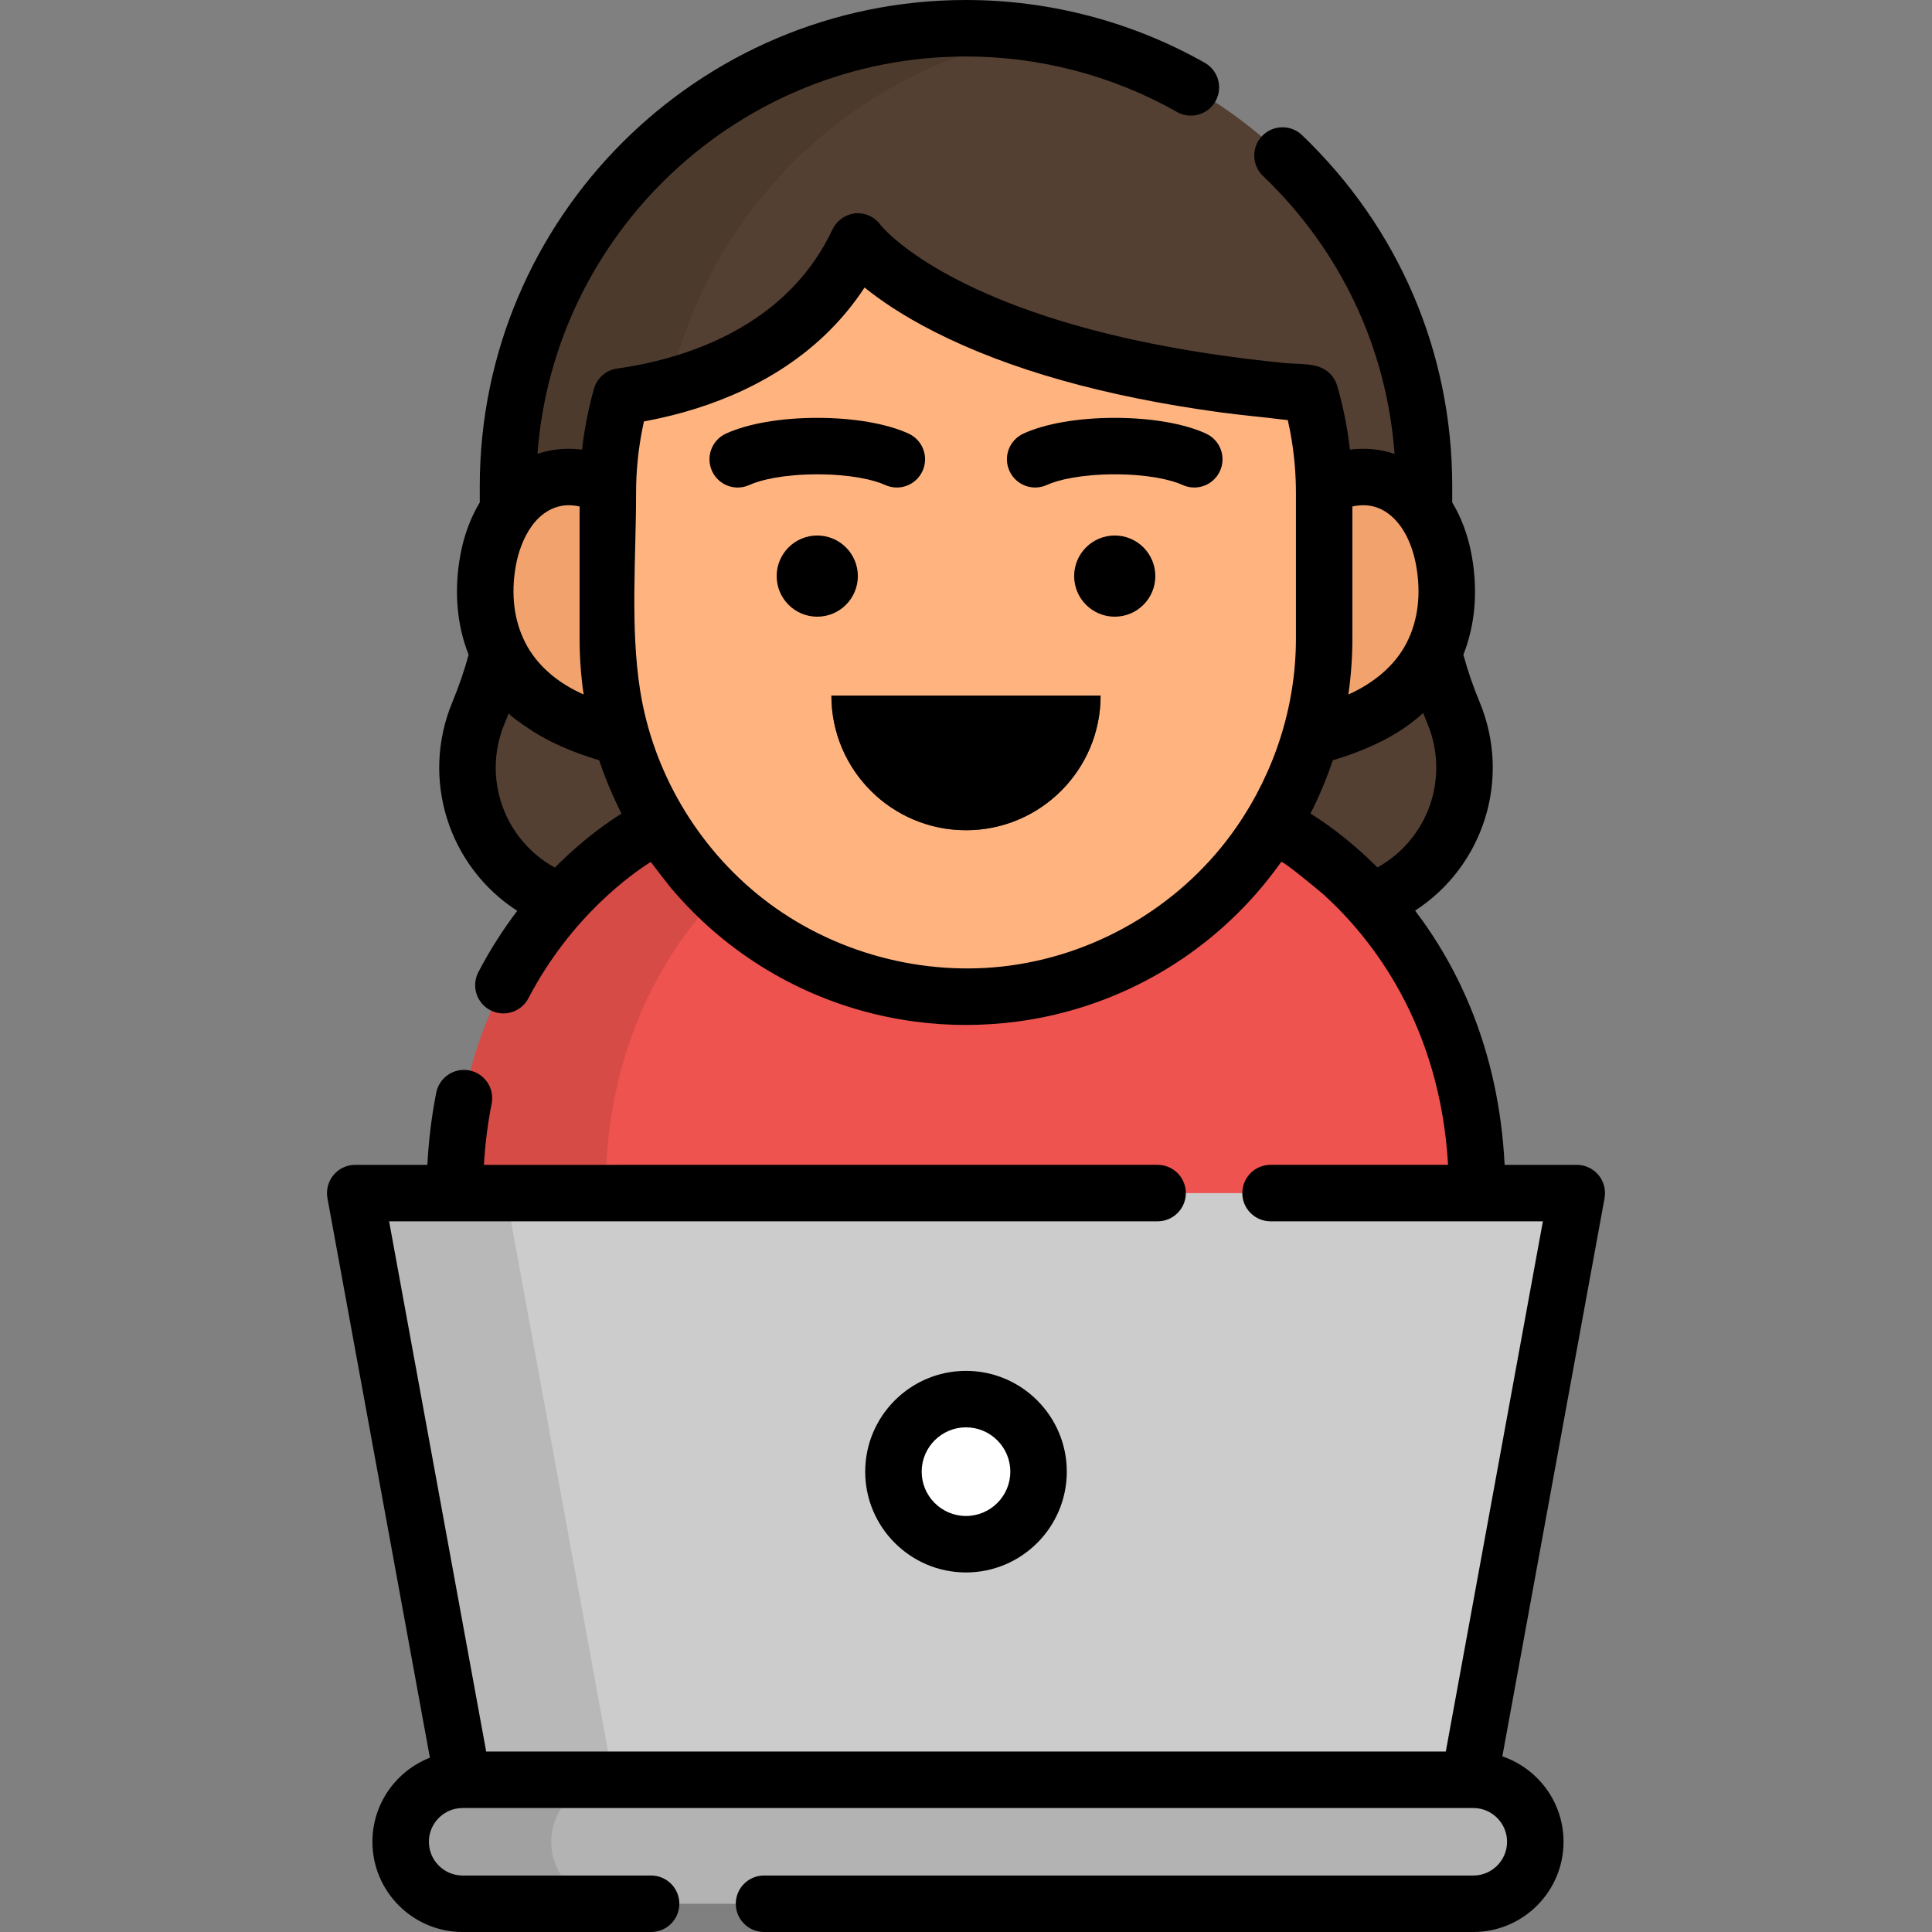 <?xml version="1.0" encoding="iso-8859-1"?>
<!-- Generator: Adobe Illustrator 19.0.0, SVG Export Plug-In . SVG Version: 6.00 Build 0)  -->
<svg xmlns="http://www.w3.org/2000/svg" xmlns:xlink="http://www.w3.org/1999/xlink" version="1.1" id="Layer_1" x="0px" y="0px" viewBox="0 0 512 512" style="enable-background:new 0 0 512 512;" xml:space="preserve">
<rect x="0" y="0" width="512" height="512" fill="#808080" stroke="none"/>
<path style="fill:#544032;" d="M134.626,152.67v-23.813C134.626,61.931,189.075,7.483,256,7.483  c66.926,0,121.374,54.448,121.374,121.373v23.813L134.626,152.67L134.626,152.67z"/>
<path style="opacity:0.1;enable-background:new    ;" d="M275.956,9.134c-6.495-1.08-13.16-1.65-19.956-1.65  c-66.925,0-121.374,54.448-121.374,121.374v23.813h39.912v-23.813C174.538,68.727,218.492,18.68,275.956,9.134z"/>
<g>
	<path style="fill:#544032;" d="M134.626,152.67c0,13.231-3.426,25.682-7.807,36.193c-7.769,18.641,0.464,40.087,18.735,48.689   l29.99,14.12l27.152-45.414L134.626,152.67z"/>
	<path style="fill:#544032;" d="M377.373,152.67c0,13.231,3.426,25.682,7.807,36.193c7.769,18.641-0.464,40.087-18.735,48.689   l-29.99,14.12l-27.152-45.414L377.373,152.67z"/>
</g>
<g>
	<path style="fill:#F2A36D;" d="M167.039,194.706c-5.253-1.501-15.211-3.428-19.983-6.111   c-14.849-8.352-20.687-23.529-17.714-40.051c2.917-16.206,15.313-27.42,31.74-19.574l14.461,31.587L167.039,194.706z"/>
	<path style="fill:#F2A36D;" d="M344.959,194.706c5.253-1.501,15.211-3.428,19.983-6.111c14.849-8.352,20.687-23.529,17.714-40.051   c-2.917-16.206-15.313-27.42-31.74-19.574l-14.461,31.587L344.959,194.706z"/>
</g>
<path style="fill:#EE534F;" d="M120.546,316.179c0-68.755,49.921-95.271,49.921-95.271h171.066c0,0,49.921,26.516,49.921,95.271  l-134.93,35.756L120.546,316.179z"/>
<path style="opacity:0.1;enable-background:new    ;" d="M160.458,316.179c0-68.755,49.921-95.271,49.921-95.271h-39.912  c0,0-49.921,26.516-49.921,95.271l135.978,35.756l19.879-5.268L160.458,316.179z"/>
<path style="fill:#FFB480;" d="M347.19,104.322C250.547,96.472,227.344,64.07,227.344,64.07  c-14.159,30.044-45.274,38.583-62.743,41.001c-0.967,3.46-1.764,6.993-2.337,10.601c-0.774,4.882-1.181,9.886-1.181,14.986v38.575  c0,5.1,0.407,10.104,1.181,14.986c7.185,45.3,46.413,79.931,93.735,79.931l0,0c47.321,0,86.55-34.631,93.735-79.931  c0.774-4.882,1.181-9.886,1.181-14.986v-38.575c0-5.1-0.407-10.104-1.181-14.986C349.121,111.804,348.257,108.02,347.19,104.322z"/>
<path style="fill:#333333;" d="M291.672,184.344c0,19.701-15.971,35.672-35.672,35.672s-35.672-15.971-35.672-35.672  L291.672,184.344L291.672,184.344z"/>
<polygon style="fill:#CCCCCC;" points="94.136,316.179 122.607,471.657 256.524,488.087 389.393,471.657 417.864,316.179 "/>
<polygon style="opacity:0.1;enable-background:new    ;" points="162.518,471.657 134.047,316.179 94.136,316.179 122.607,471.657   256.524,488.087 276.402,485.629 "/>
<circle style="fill:#FFFFFF;" cx="256.004" cy="390.008" r="19.227"/>
<path style="fill:#B3B3B3;" d="M390.441,471.657H122.607c-9.074,0-16.43,7.356-16.43,16.43l0,0c0,9.074,7.356,16.43,16.43,16.43  H390.44c9.074,0,16.43-7.356,16.43-16.43l0,0C406.87,479.013,399.514,471.657,390.441,471.657z"/>
<path style="opacity:0.1;enable-background:new    ;" d="M146.089,488.087L146.089,488.087c0-9.074,7.356-16.43,16.43-16.43h-39.912  c-9.074,0-16.43,7.356-16.43,16.43l0,0c0,9.074,7.356,16.43,16.43,16.43h39.912C153.445,504.517,146.089,497.161,146.089,488.087z"/>
<path d="M234.538,128.508c3.753,1.731,8.199,0.093,9.93-3.66c1.73-3.753,0.093-8.199-3.661-9.93  c-5.761-2.658-14.589-4.183-24.217-4.183c-9.635,0-18.466,1.526-24.226,4.187c-3.753,1.732-5.389,6.179-3.656,9.931  c1.264,2.736,3.97,4.347,6.798,4.347c1.051,0,2.117-0.223,3.133-0.691c2.939-1.357,9.199-2.807,17.951-2.807  C225.337,125.702,231.597,127.152,234.538,128.508z"/>
<circle cx="216.581" cy="152.672" r="10.758"/>
<path d="M255.999,220.017c19.701,0,35.672-15.971,35.672-35.672h-71.344C220.327,204.046,236.298,220.017,255.999,220.017z"/>
<path d="M319.636,114.922c-5.76-2.661-14.592-4.187-24.226-4.187c-9.63,0-18.457,1.525-24.218,4.183  c-3.753,1.731-5.391,6.177-3.659,9.93c1.731,3.753,6.177,5.391,9.93,3.659c2.94-1.356,9.199-2.806,17.947-2.806  c8.753,0,15.013,1.45,17.951,2.807c1.017,0.47,2.082,0.691,3.133,0.691c2.828,0,5.535-1.611,6.798-4.347  C325.025,121.101,323.389,116.655,319.636,114.922z"/>
<circle cx="295.417" cy="152.672" r="10.758"/>
<path d="M229.288,390.006c0,14.728,11.982,26.712,26.712,26.712c14.729,0,26.712-11.984,26.712-26.712  c0-14.729-11.983-26.712-26.712-26.712C241.27,363.294,229.288,375.276,229.288,390.006z M267.744,390.006  c0,6.476-5.268,11.745-11.745,11.745s-11.745-5.268-11.745-11.745c0-6.477,5.268-11.745,11.745-11.745  S267.744,383.529,267.744,390.006z"/>
<path d="M88.387,311.388c-1.423,1.706-2.014,3.955-1.612,6.139l27.154,148.284c-8.906,3.482-15.235,12.151-15.235,22.276  c0,13.186,10.727,23.913,23.913,23.913h49.943c4.134,0,7.483-3.351,7.483-7.483c0-4.133-3.35-7.483-7.483-7.483h-49.943  c-4.932,0-8.946-4.013-8.946-8.946c0-4.933,4.013-8.946,8.946-8.946h266.785h1.05c4.932,0,8.945,4.013,8.945,8.946  c0,4.933-4.012,8.946-8.945,8.946H202.476c-4.134,0-7.483,3.351-7.483,7.483c0,4.133,3.35,7.483,7.483,7.483h187.965  c13.185,0,23.912-10.727,23.912-23.913c0-10.494-6.797-19.424-16.217-22.636l27.089-147.924c0.4-2.184-0.19-4.433-1.612-6.139  c-1.422-1.705-3.527-2.692-5.748-2.692h-19.122c-1.537-30.295-12.256-52.28-23.73-67.373c18.092-11.715,25.602-34.874,17.074-55.338  c-1.733-4.158-3.155-8.34-4.279-12.472c3.096-7.834,3.922-16.794,2.213-26.294c-0.952-5.29-2.734-10.037-5.166-14.064v-4.298  c0-35.431-14.136-68.477-39.805-93.051c-2.984-2.858-7.722-2.756-10.581,0.23c-2.859,2.985-2.756,7.722,0.23,10.581  c20.602,19.725,32.801,45.62,34.872,73.655c-0.989-0.332-1.998-0.599-3.022-0.806c-2.9-0.589-5.863-0.683-8.797-0.305  c-0.011-0.095-0.027-0.188-0.038-0.282c-0.647-5.628-1.767-11.184-3.336-16.627c-0.647-2.243-2.283-4.009-4.369-4.859  c-2.848-1.159-6.371-0.876-9.398-1.173c-13.59-1.334-27.135-3.32-40.48-6.234c-0.797-0.176-1.593-0.353-2.389-0.535  c-48.76-11.177-63.579-28.826-64.346-29.78c-1.292-1.88-3.424-3.046-5.696-3.158c-3.02-0.148-5.848,1.656-7.127,4.369  c-5.318,11.285-13.423,19.18-22.209,24.715c-12.147,7.654-25.595,10.79-34.792,12.064c-2.951,0.409-5.379,2.53-6.18,5.4  c-1.448,5.186-2.496,10.468-3.111,15.817c-0.011,0.095-0.028,0.189-0.038,0.283c-2.93-0.378-5.905-0.299-8.799,0.305  c-1.022,0.208-2.029,0.474-3.014,0.804c4.404-58.801,53.658-105.302,113.567-105.302c19.586,0,38.92,5.084,55.911,14.701  c3.596,2.036,8.164,0.771,10.199-2.827c2.036-3.596,0.769-8.163-2.827-10.198C300.047,5.755,278.164,0,255.999,0  c-71.052,0-128.857,57.804-128.857,128.856v4.298c-2.432,4.027-4.214,8.774-5.166,14.063c-1.71,9.5-0.883,18.46,2.213,26.294  c-1.124,4.133-2.546,8.316-4.279,12.472c-8.543,20.499-0.992,43.698,17.164,55.396c-3.588,4.729-7.108,10.121-10.303,16.242  c-1.912,3.664-0.492,8.185,3.173,10.097c3.662,1.911,8.184,0.493,10.097-3.172c11.292-21.639,27.441-32.99,32.419-36.123  c-0.034,0.021,4.744,6.17,5.197,6.711c2.601,3.099,5.386,6.045,8.333,8.818c15.457,14.523,35.057,23.9,56.254,26.75  c0.047,0.006,0.094,0.013,0.141,0.019c9.026,1.219,18.202,1.195,27.229,0c0.047-0.006,0.095-0.013,0.142-0.02  c21.193-2.85,40.792-12.225,56.249-26.746c0.142-0.133,0.28-0.267,0.421-0.4c4.671-4.42,8.886-9.278,12.645-14.493  c0.155-0.215,0.315-0.424,0.468-0.641c0.327-0.456,10.327,7.842,11.316,8.716c0.015,0.013,0.03,0.028,0.045,0.042  c12.758,11.639,30.698,34.397,32.855,71.514h-47.046c-4.134,0-7.483,3.351-7.483,7.483c0,4.133,3.35,7.483,7.483,7.483h72.177  l-25.73,140.513H128.844l-25.73-140.511h203.661c4.134,0,7.483-3.351,7.483-7.483c0-4.133-3.35-7.483-7.483-7.483H128.245  c0.323-5.553,1.009-10.983,2.049-16.218c0.805-4.054-1.828-7.993-5.882-8.798c-4.062-0.807-7.994,1.828-8.799,5.882  c-1.228,6.182-2.011,12.593-2.352,19.135H94.136C91.914,308.695,89.809,309.682,88.387,311.388z M327.742,219.081  c-13.829,20.036-35.952,33.551-60.064,36.803c-22.94,3.094-47.123-3.342-65.592-17.82c-0.069-0.055-0.139-0.11-0.208-0.165  c-17.094-13.482-28.809-33.345-32.222-54.854c-2.667-16.807-1.09-35.215-1.09-52.388c0-5.868,0.587-11.742,1.772-17.489  c0.103-0.496,0.199-0.989,0.311-1.49c3.083-0.562,6.432-1.303,9.935-2.266c0.329-0.091,0.658-0.182,0.985-0.275  c16.009-4.56,35.071-13.882,47.552-32.939c4.134,3.349,10.126,7.465,18.517,11.726c19.751,10.032,45.126,17.171,75.601,21.328  c0.046,0.006,0.092,0.012,0.138,0.019c5.445,0.753,10.92,1.203,16.369,1.896c0.512,0.049,1.012,0.106,1.527,0.154  c0.425,1.858,0.782,3.705,1.072,5.526c0.724,4.559,1.09,9.195,1.09,13.812v38.575C343.432,187.033,337.845,204.444,327.742,219.081z   M153.202,183.358c-5.832-2.839-11.054-7.232-14.016-13.084c-2.947-5.797-3.854-12.755-2.478-20.405  c0.645-3.581,2.035-7.448,4.229-10.484c2.316-3.205,5.699-5.493,9.755-5.493c0.935,0,1.905,0.11,2.906,0.329c0,0,0,35.013,0,35.016  c0,4.948,0.361,9.919,1.072,14.816c-0.034-0.015-0.07-0.03-0.104-0.045C154.099,183.796,153.651,183.577,153.202,183.358z   M367.927,136.122c4.238,3.158,6.455,8.703,7.363,13.747c1.377,7.649,0.47,14.607-2.478,20.404  c-3.212,6.319-8.965,10.831-15.375,13.732c-0.036,0.016-0.074,0.031-0.11,0.047c0.71-4.903,1.071-9.864,1.071-14.819v-35.013  c1.001-0.22,1.972-0.329,2.906-0.329C363.864,133.891,366.058,134.729,367.927,136.122z M365.028,229.876  c-7.552-7.559-14.325-12.171-17.732-14.267c0.021-0.041,0.039-0.083,0.06-0.123c2.151-4.246,4.009-8.651,5.551-13.154  c0.097-0.282,0.204-0.561,0.298-0.844c0.174-0.052,0.338-0.107,0.511-0.16c8.491-2.601,16.825-6.313,23.437-12.371  c0.36,0.93,0.733,1.858,1.12,2.785C384.261,206.111,378.443,222.466,365.028,229.876z M133.726,191.742  c0.386-0.927,0.759-1.855,1.12-2.785c-0.171,0.44,4.147,3.361,4.628,3.695c5.046,3.516,10.734,6.012,16.549,7.952  c0.908,0.304,1.844,0.604,2.77,0.883c1.594,4.796,3.565,9.476,5.844,13.988c0.024,0.047,0.045,0.095,0.069,0.141  c-3.373,2.089-10.119,6.713-17.666,14.3C133.574,222.525,127.727,206.136,133.726,191.742z"/>
<g>
</g>
<g>
</g>
<g>
</g>
<g>
</g>
<g>
</g>
<g>
</g>
<g>
</g>
<g>
</g>
<g>
</g>
<g>
</g>
<g>
</g>
<g>
</g>
<g>
</g>
<g>
</g>
<g>
</g>
</svg>
